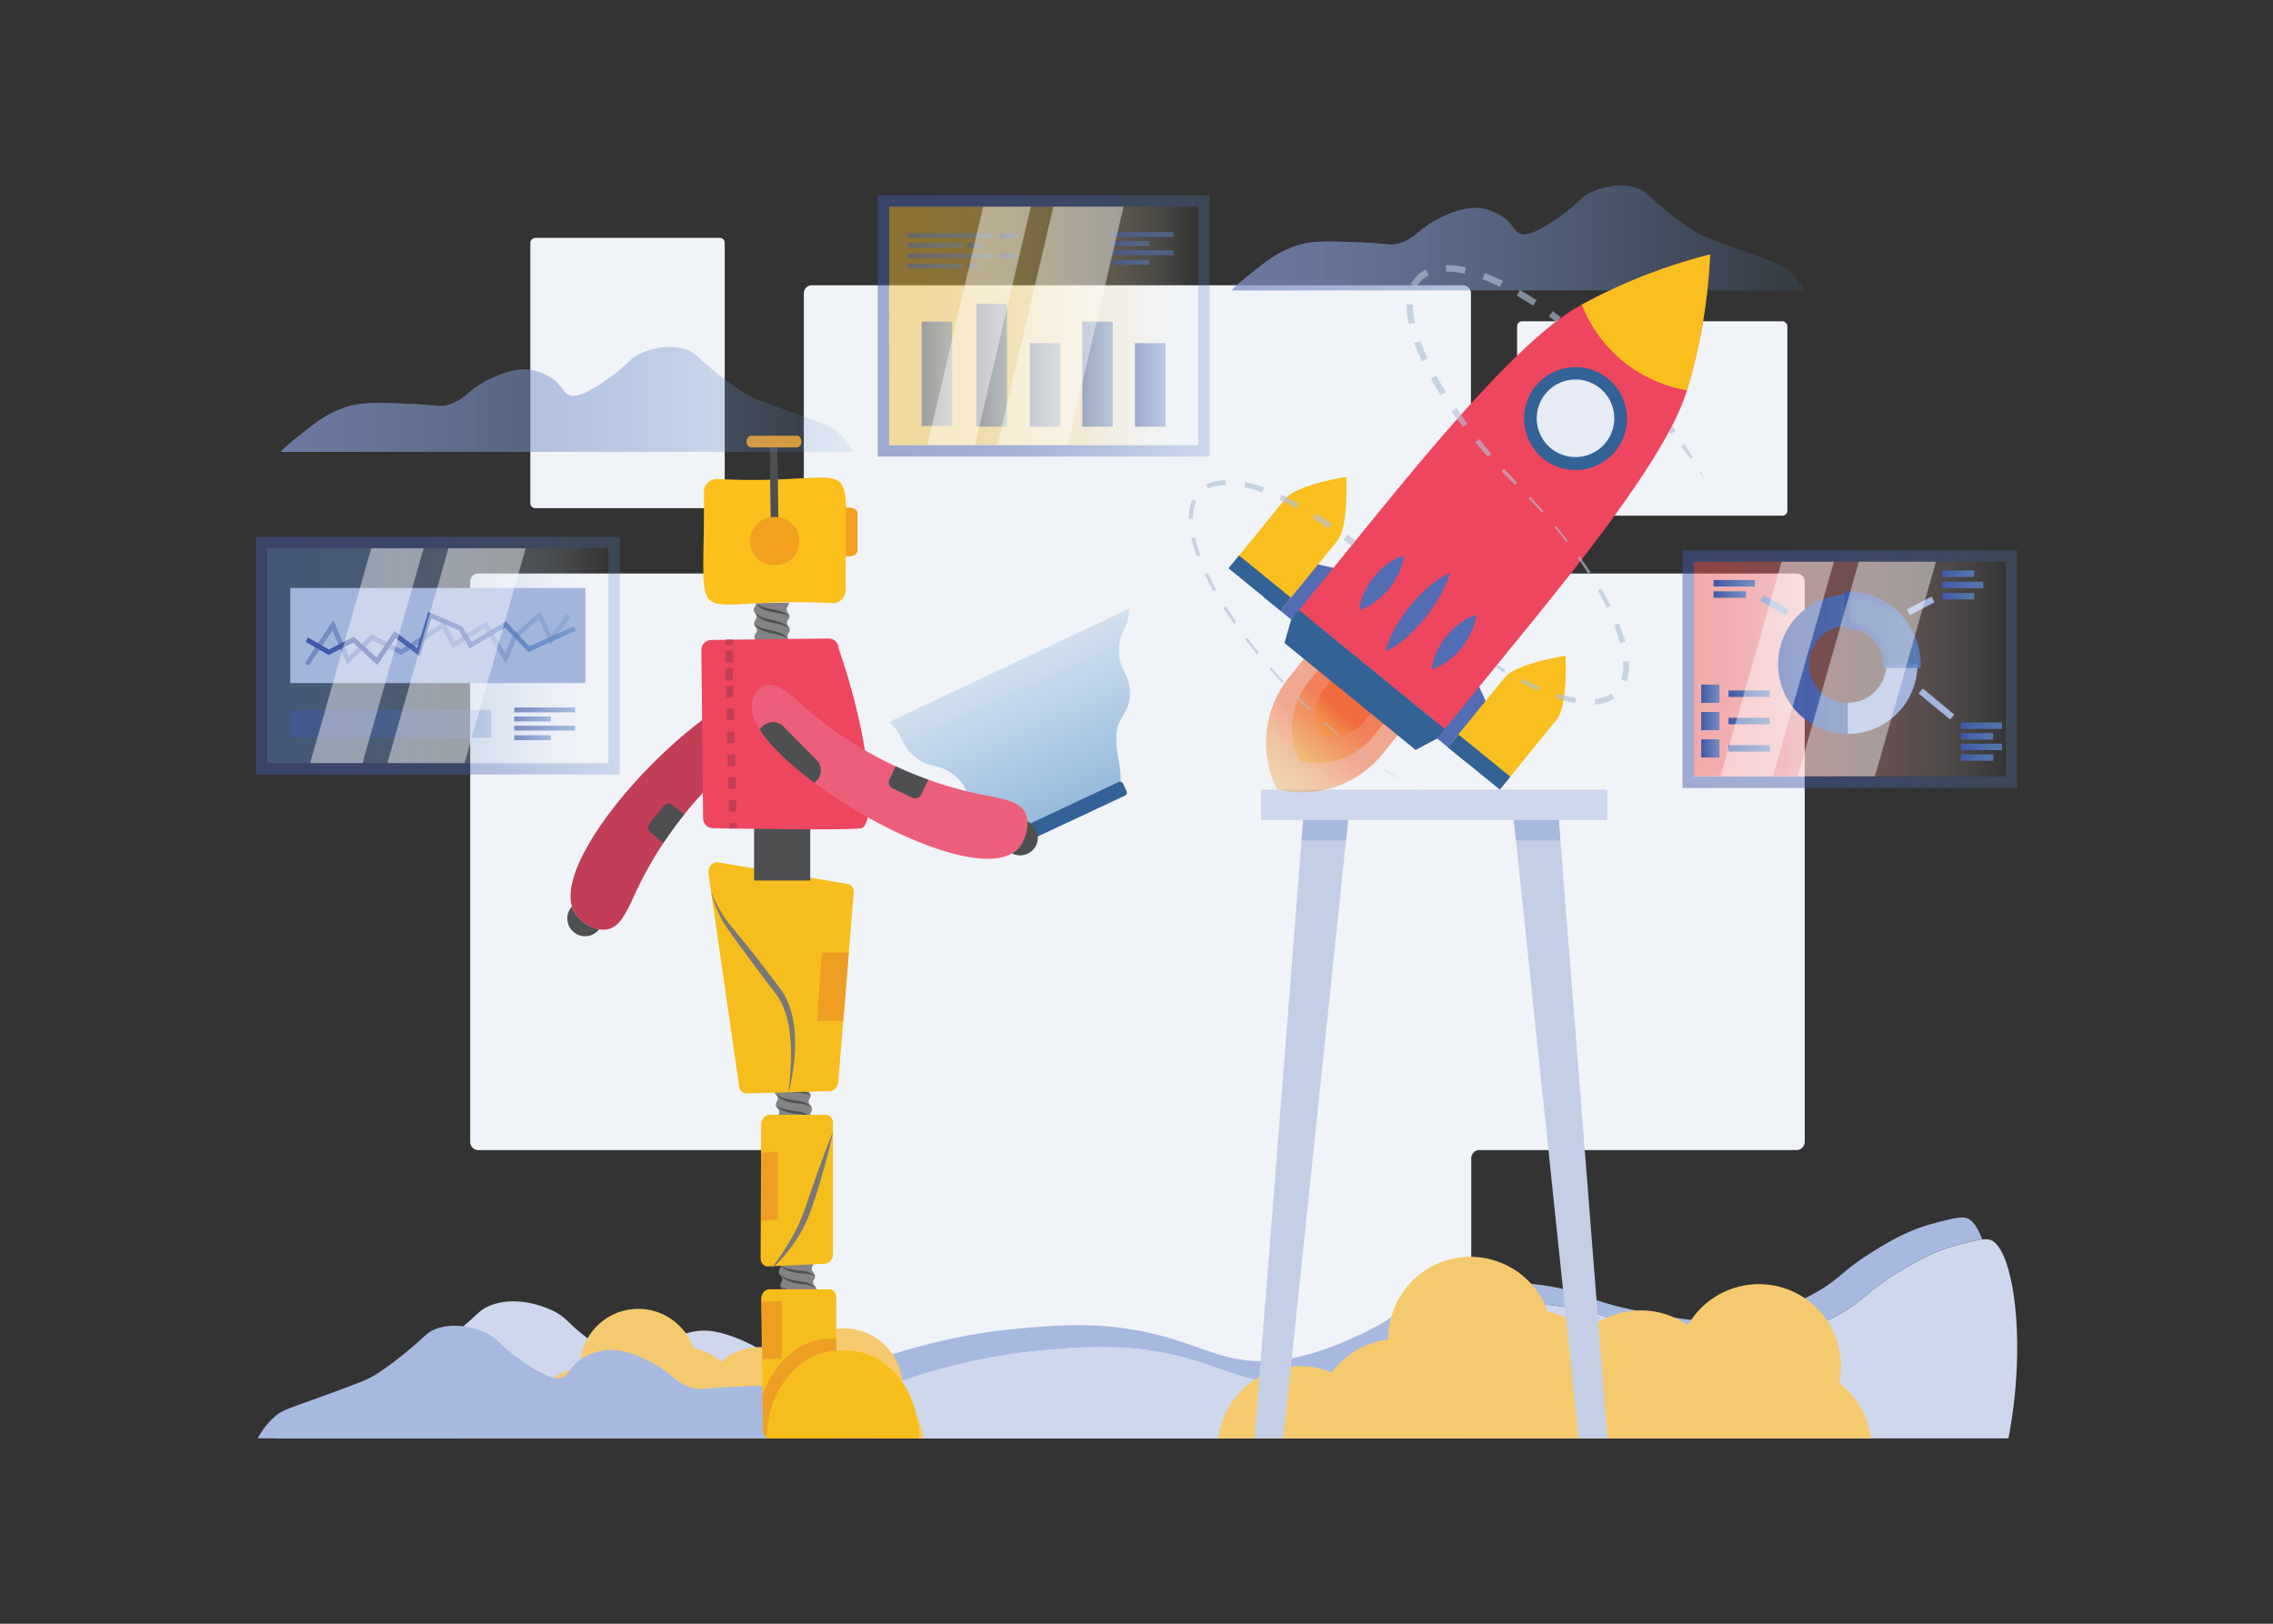 <svg xmlns="http://www.w3.org/2000/svg" xmlns:xlink="http://www.w3.org/1999/xlink" data-name="Layer 1" viewBox="0 0 1400 1000" id="robot-working-on-startup"><rect x="0" y="0" width="1400" height="1000" fill="#333333" stroke="none"/><defs><linearGradient id="b" x1="758.64" x2="1111.17" y1="146.5" y2="146.5" gradientUnits="userSpaceOnUse"><stop offset="0" stop-color="#fff"></stop><stop offset=".61" stop-color="#9ab5db" stop-opacity=".46"></stop><stop offset="1" stop-color="#5884c3" stop-opacity=".1"></stop></linearGradient><linearGradient id="c" x1="758.64" x2="1111.17" y1="146.5" y2="146.5" gradientUnits="userSpaceOnUse"><stop offset="0" stop-color="#4058a6"></stop><stop offset="1" stop-color="#5884c3" stop-opacity=".1"></stop></linearGradient><linearGradient id="a" x1="863.36" x2="803.84" y1="-477.57" y2="-419.93" gradientTransform="matrix(.99 -.1 .1 .99 5.88 1010.64)" gradientUnits="userSpaceOnUse"><stop offset="0" stop-color="#f2541d"></stop><stop offset=".23" stop-color="#f17923" stop-opacity=".88"></stop><stop offset=".56" stop-color="#efa72b" stop-opacity=".73"></stop><stop offset=".83" stop-color="#eec42f" stop-opacity=".63"></stop><stop offset="1" stop-color="#eece31" stop-opacity=".6"></stop></linearGradient><linearGradient id="f" x1="875.25" x2="832.69" y1="-489.27" y2="-449.95" xlink:href="#a"></linearGradient><linearGradient id="g" x1="876.84" x2="849.94" y1="-491" y2="-467.55" xlink:href="#a"></linearGradient><linearGradient id="h" x1="172.98" x2="525.51" y1="245.94" y2="245.94" xlink:href="#b"></linearGradient><linearGradient id="i" x1="172.98" x2="525.51" y1="245.94" y2="245.94" xlink:href="#c"></linearGradient><linearGradient id="j" x1="1043.14" x2="1238.88" y1="412" y2="412" gradientUnits="userSpaceOnUse"><stop offset="0" stop-color="#f25654"></stop><stop offset=".09" stop-color="#f25a58" stop-opacity=".97"></stop><stop offset=".22" stop-color="#f36765" stop-opacity=".9"></stop><stop offset=".37" stop-color="#f57b79" stop-opacity=".78"></stop><stop offset=".54" stop-color="#f79796" stop-opacity=".62"></stop><stop offset=".72" stop-color="#fabbba" stop-opacity=".4"></stop><stop offset=".9" stop-color="#fde6e6" stop-opacity=".15"></stop><stop offset="1" stop-color="#fff" stop-opacity="0"></stop></linearGradient><linearGradient id="d" x1="1095.19" x2="1181.02" y1="409.09" y2="409.09" gradientUnits="userSpaceOnUse"><stop offset="0" stop-color="#4058a6"></stop><stop offset="1" stop-color="#5884c3" stop-opacity=".8"></stop></linearGradient><linearGradient id="k" x1="1136.1" x2="1183.02" y1="387.79" y2="387.79" xlink:href="#d"></linearGradient><linearGradient id="l" x1="1047.83" x2="1059.05" y1="427.24" y2="427.24" xlink:href="#d"></linearGradient><linearGradient id="m" x1="1047.83" x2="1059.05" y1="444.08" y2="444.08" xlink:href="#d"></linearGradient><linearGradient id="n" x1="1047.83" x2="1059.05" y1="460.92" y2="460.92" xlink:href="#d"></linearGradient><linearGradient id="o" x1="1064.67" x2="1090.09" y1="427.24" y2="427.24" xlink:href="#d"></linearGradient><linearGradient id="p" x1="1055.42" x2="1080.84" y1="359.24" y2="359.24" xlink:href="#d"></linearGradient><linearGradient id="q" x1="1055.42" x2="1075.34" y1="366.17" y2="366.17" xlink:href="#d"></linearGradient><linearGradient id="r" x1="1196.1" x2="1221.52" y1="360.26" y2="360.26" xlink:href="#d"></linearGradient><linearGradient id="s" x1="1196.1" x2="1216.02" y1="367.2" y2="367.2" xlink:href="#d"></linearGradient><linearGradient id="t" x1="1196.1" x2="1216.02" y1="353.33" y2="353.33" xlink:href="#d"></linearGradient><linearGradient id="u" x1="1207.73" x2="1233.15" y1="446.94" y2="446.94" xlink:href="#d"></linearGradient><linearGradient id="v" x1="1207.73" x2="1227.65" y1="453.47" y2="453.47" xlink:href="#d"></linearGradient><linearGradient id="w" x1="1207.73" x2="1233.15" y1="460" y2="460" xlink:href="#d"></linearGradient><linearGradient id="x" x1="1207.73" x2="1227.65" y1="466.53" y2="466.53" xlink:href="#d"></linearGradient><linearGradient id="y" x1="1064.67" x2="1090.09" y1="444.08" y2="444.08" xlink:href="#d"></linearGradient><linearGradient id="z" x1="1064.67" x2="1090.09" y1="460.92" y2="460.92" xlink:href="#d"></linearGradient><linearGradient id="e" x1="1036.27" x2="1242.38" y1="412.11" y2="412.11" gradientUnits="userSpaceOnUse"><stop offset="0" stop-color="#4058a6"></stop><stop offset=".25" stop-color="#415aa8" stop-opacity=".97"></stop><stop offset=".49" stop-color="#4562ad" stop-opacity=".89"></stop><stop offset=".72" stop-color="#4c6fb5" stop-opacity=".74"></stop><stop offset=".96" stop-color="#5680c0" stop-opacity=".54"></stop><stop offset="1" stop-color="#5884c3" stop-opacity=".5"></stop></linearGradient><linearGradient id="A" x1="547.6" x2="737.96" y1="200.71" y2="200.71" gradientUnits="userSpaceOnUse"><stop offset="0" stop-color="#f2ba34"></stop><stop offset=".13" stop-color="#f2bb37" stop-opacity=".98"></stop><stop offset=".26" stop-color="#f3be41" stop-opacity=".94"></stop><stop offset=".39" stop-color="#f4c452" stop-opacity=".85"></stop><stop offset=".52" stop-color="#f5cc69" stop-opacity=".74"></stop><stop offset=".64" stop-color="#f7d686" stop-opacity=".59"></stop><stop offset=".77" stop-color="#fae2ab" stop-opacity=".41"></stop><stop offset=".89" stop-color="#fcf1d5" stop-opacity=".21"></stop><stop offset="1" stop-color="#fff" stop-opacity="0"></stop></linearGradient><linearGradient id="B" x1="567.71" x2="586.48" y1="230.22" y2="230.22" xlink:href="#d"></linearGradient><linearGradient id="C" x1="601.44" x2="620.21" y1="224.95" y2="224.95" xlink:href="#d"></linearGradient><linearGradient id="D" x1="634.28" x2="653.06" y1="237.07" y2="237.07" xlink:href="#d"></linearGradient><linearGradient id="E" x1="699.08" x2="717.86" y1="237.07" y2="237.07" xlink:href="#d"></linearGradient><linearGradient id="F" x1="666.62" x2="685.39" y1="230.45" y2="230.45" xlink:href="#d"></linearGradient><linearGradient id="G" x1="558.99" x2="611.19" y1="145.08" y2="145.08" xlink:href="#d"></linearGradient><linearGradient id="H" x1="558.99" x2="611.19" y1="157.57" y2="157.57" xlink:href="#d"></linearGradient><linearGradient id="I" x1="558.99" x2="592.47" y1="151.14" y2="151.14" xlink:href="#d"></linearGradient><linearGradient id="J" x1="558.99" x2="592.47" y1="163.89" y2="163.89" xlink:href="#d"></linearGradient><linearGradient id="K" x1="596.06" x2="605.51" y1="151.14" y2="151.14" xlink:href="#d"></linearGradient><linearGradient id="L" x1="596.06" x2="602.49" y1="163.89" y2="163.89" xlink:href="#d"></linearGradient><linearGradient id="M" x1="615.73" x2="626.88" y1="145.08" y2="145.08" xlink:href="#d"></linearGradient><linearGradient id="N" x1="614.4" x2="626.88" y1="157.57" y2="157.57" xlink:href="#d"></linearGradient><linearGradient id="O" x1="685.39" x2="722.82" y1="144.42" y2="144.42" xlink:href="#d"></linearGradient><linearGradient id="P" x1="685.39" x2="707.85" y1="149.97" y2="149.97" xlink:href="#d"></linearGradient><linearGradient id="Q" x1="685.39" x2="722.82" y1="155.65" y2="155.65" xlink:href="#d"></linearGradient><linearGradient id="R" x1="685.39" x2="707.85" y1="161.54" y2="161.54" xlink:href="#d"></linearGradient><linearGradient id="S" x1="540.6" x2="744.97" y1="200.72" y2="200.72" xlink:href="#e"></linearGradient><linearGradient id="T" x1="164.62" x2="374.74" y1="403.84" y2="403.84" gradientUnits="userSpaceOnUse"><stop offset="0" stop-color="#5884c3"></stop><stop offset=".15" stop-color="#5b86c4" stop-opacity=".98"></stop><stop offset=".29" stop-color="#658ec8" stop-opacity=".92"></stop><stop offset=".43" stop-color="#769ace" stop-opacity=".82"></stop><stop offset=".57" stop-color="#8eacd6" stop-opacity=".68"></stop><stop offset=".72" stop-color="#acc2e1" stop-opacity=".5"></stop><stop offset=".86" stop-color="#d1ddef" stop-opacity=".27"></stop><stop offset=".99" stop-color="#fcfdfe" stop-opacity=".02"></stop><stop offset="1" stop-color="#fff" stop-opacity="0"></stop></linearGradient><linearGradient id="U" x1="178.79" x2="302.54" y1="445.77" y2="445.77" xlink:href="#e"></linearGradient><linearGradient id="V" x1="187.74" x2="351.57" y1="393.14" y2="393.14" xlink:href="#e"></linearGradient><linearGradient id="W" x1="188.25" x2="354.79" y1="393.15" y2="393.15" xlink:href="#e"></linearGradient><linearGradient id="X" x1="316.75" x2="354.17" y1="437.2" y2="437.2" xlink:href="#d"></linearGradient><linearGradient id="Y" x1="316.75" x2="339.2" y1="442.76" y2="442.76" xlink:href="#d"></linearGradient><linearGradient id="Z" x1="316.75" x2="354.17" y1="448.44" y2="448.44" xlink:href="#d"></linearGradient><linearGradient id="aa" x1="316.75" x2="339.2" y1="454.33" y2="454.33" xlink:href="#d"></linearGradient><linearGradient id="ab" x1="157.62" x2="381.73" y1="403.84" y2="403.84" xlink:href="#e"></linearGradient><linearGradient id="ac" x1="9419.13" x2="9419.13" y1="-4898.38" y2="-4669.11" gradientTransform="matrix(-.91 .42 .42 .91 11208.67 809.96)" gradientUnits="userSpaceOnUse"><stop offset="0" stop-color="#fff" stop-opacity="0"></stop><stop offset=".13" stop-color="#eaf1f8" stop-opacity=".18"></stop><stop offset=".36" stop-color="#cadced" stop-opacity=".47"></stop><stop offset=".57" stop-color="#b0cbe4" stop-opacity=".7"></stop><stop offset=".76" stop-color="#9dbede" stop-opacity=".86"></stop><stop offset=".9" stop-color="#92b7da" stop-opacity=".96"></stop><stop offset="1" stop-color="#8eb4d9"></stop></linearGradient></defs><g><rect width="166.45" height="119.73" x="303.29" y="169.87" fill="#f0f3f8" rx="3" transform="rotate(90 386.515 229.725)"></rect><path fill="#f0f3f8" d="M1106.52,353.21H911a5,5,0,0,1-5-5V180.68a5,5,0,0,0-5-5H500.09a5,5,0,0,0-5,5V348.21a5,5,0,0,1-5,5H294.61a5,5,0,0,0-5,5V703.27a5,5,0,0,0,5,5H490.19a5,5,0,0,1,5,5V880.8a5,5,0,0,0,5,5h401a5,5,0,0,0,5-5V713.27a5,5,0,0,1,5-5h195.37a5,5,0,0,0,5-5V358.21A5,5,0,0,0,1106.52,353.21Z"></path><rect width="166.45" height="119.73" x="934.43" y="197.86" fill="#f0f3f8" rx="3"></rect></g><g><path fill="url(#b)" d="M1111.17,178.81a44.28,44.28,0,0,0-10-12.61c-3.71-3.17-6.2-3.95-22.84-9.95-27.54-9.94-30.35-11.29-34-13.47a175.08,175.08,0,0,1-19.91-14.63c-9.86-8.14-10.07-9.77-14.64-11.71-12.83-5.47-26.86.65-29.27,1.75-8.51,3.89-7.51,7-22.25,17-15.28,10.39-19.82,9.44-21.66,8.78-4.68-1.67-4.09-5.74-11.13-10.53a32.11,32.11,0,0,0-14.63-5.27c-2.52-.28-9.07-.68-21.08,4.68-16.49,7.36-16.71,13.72-28.1,17-5.58,1.59-5.7.12-24-.59-19.13-.73-28.69-1.1-38.06,1.76-11.65,3.55-19.62,9.89-26.34,15.22-7,5.57-11.9,9.46-14.71,12.61Z" opacity=".51"></path><path fill="url(#c)" d="M1111.17,178.81a44.28,44.28,0,0,0-10-12.61c-3.71-3.17-6.2-3.95-22.84-9.95-27.54-9.94-30.35-11.29-34-13.47a175.08,175.08,0,0,1-19.91-14.63c-9.86-8.14-10.07-9.77-14.64-11.71-12.83-5.47-26.86.65-29.27,1.75-8.51,3.89-7.51,7-22.25,17-15.28,10.39-19.82,9.44-21.66,8.78-4.68-1.67-4.09-5.74-11.13-10.53a32.11,32.11,0,0,0-14.63-5.27c-2.52-.28-9.07-.68-21.08,4.68-16.49,7.36-16.71,13.72-28.1,17-5.58,1.59-5.7.12-24-.59-19.13-.73-28.69-1.1-38.06,1.76-11.65,3.55-19.62,9.89-26.34,15.22-7,5.57-11.9,9.46-14.71,12.61Z" opacity=".51"></path></g><g><path fill="#cfd7ed" d="M168.9,885.8a58.07,58.07,0,0,1,13-16.45c4.84-4.14,8.09-5.16,29.81-13,36-13,39.62-14.73,44.33-17.58,10.62-6.42,21-15,26-19.11,12.86-10.62,13.14-12.74,19.1-15.29,16.76-7.13,35.07.86,38.22,2.3,11.1,5.07,9.8,9.08,29,22.16,20,13.57,25.87,12.33,28.28,11.47,6.1-2.18,5.34-7.5,14.52-13.76a42,42,0,0,1,19.11-6.88c3.28-.36,11.83-.89,27.52,6.12,21.52,9.6,21.81,17.91,36.68,22.16,7.29,2.08,7.43.15,31.34-.76,25-1,37.46-1.44,49.68,2.29,15.21,4.64,25.62,12.9,34.39,19.87,9.16,7.27,15.54,12.34,19.21,16.45Z"></path><path fill="#cfd7ed" d="M498.78,885.8c14.91-27.43,90.41-49.21,139-53.79,27.92-2.63,57-5.37,92.59,4.24,27.41,7.39,40.91,17.3,68.38,15.12,21.57-1.7,39.86-9.92,51.44-15.12,27.57-12.39,26.61-19.15,47.2-26.63,27.05-9.84,52-6.64,66-4.84,25.89,3.32,26,9.33,61.73,16.34,22.4,4.39,37,7.25,56.88,4.84a134.45,134.45,0,0,0,52.65-17.55c14.65-8.71,14.26-12.57,36.31-26,12.09-7.38,22.41-12.45,35.09-15.74,11-2.85,16.52-4.28,20-3,13.94,5.06,22.57,62.07,11,122.17Z"></path><path fill="#a8b9df" d="M1206,766.65c-12.68,3.29-23,8.36-35.09,15.74-22,13.45-21.66,17.31-36.31,26A134.45,134.45,0,0,1,1082,826c-19.89,2.41-34.48-.45-56.88-4.84-35.76-7-35.84-13-61.73-16.34-14-1.8-38.91-5-66,4.84-20.59,7.48-19.63,14.24-47.2,26.63-11.58,5.2-29.87,13.42-51.44,15.12-27.47,2.18-41-7.73-68.38-15.12-35.61-9.61-64.67-6.87-92.59-4.24-40.34,3.8-99.21,19.45-126.59,40.35H484.33c14.91-27.44,90.41-49.21,139-53.8,27.92-2.63,57-5.37,92.59,4.24,27.41,7.39,40.91,17.3,68.38,15.13,21.57-1.71,39.86-9.93,51.44-15.13,27.57-12.39,26.61-19.14,47.2-26.63,27-9.83,52-6.63,66-4.84,25.89,3.33,26,9.34,61.72,16.34,22.41,4.39,37,7.25,56.89,4.84A134.27,134.27,0,0,0,1120.18,795c14.65-8.7,14.26-12.56,36.31-26,12.09-7.38,22.41-12.44,35.09-15.73,11-2.86,16.52-4.28,20-3s6.74,5.93,9.35,13.12C1217.49,763.69,1212.81,764.9,1206,766.65Z"></path><path fill="#f5ca6e" d="M569.05 885.8a36 36 0 00-13.94-24.32 36 36 0 00-66.44-25.32 35.94 35.94 0 00-44.4 2.45 35.91 35.91 0 00-17.13-8.35 36 36 0 00-70 11.86v.27A36 36 0 00332.34 857a36 36 0 00-49.81 28.82zM1152.35 885.8a50.44 50.44 0 00-19.55-34.11 50.5 50.5 0 00-93.2-35.52 50.46 50.46 0 00-62.29 3.43 50.43 50.43 0 00-24-11.71 50.5 50.5 0 00-98.18 16.64c0 .13 0 .25 0 .38a50.42 50.42 0 00-34.81 20.46 50.51 50.51 0 00-69.87 40.43z"></path><path fill="#a8b9df" d="M158.74,885.8a47.64,47.64,0,0,1,10.68-13.52c4-3.41,6.65-4.24,24.51-10.68,29.55-10.67,32.56-12.11,36.44-14.45,8.72-5.28,17.28-12.35,21.36-15.71,10.57-8.73,10.8-10.48,15.71-12.57,13.77-5.86,28.82.7,31.41,1.89,9.13,4.17,8.06,7.46,23.88,18.22,16.4,11.15,21.26,10.13,23.24,9.42,5-1.79,4.39-6.16,11.94-11.31a34.63,34.63,0,0,1,15.71-5.65c2.69-.3,9.72-.73,22.62,5,17.69,7.89,17.93,14.72,30.15,18.22,6,1.71,6.11.12,25.76-.63,20.53-.79,30.8-1.18,40.84,1.88,12.51,3.82,21.06,10.61,28.28,16.34,7.52,6,12.77,10.15,15.79,13.52Z"></path></g><g><polygon fill="#c4cfe6" points="790.47 885.8 772.74 885.8 802.74 503.94 830.47 503.94 790.47 885.8"></polygon><polygon fill="#a8b9df" points="801.67 517.64 829.04 517.64 830.47 503.94 802.74 503.94 801.67 517.64"></polygon><polygon fill="#c4cfe6" points="972.31 885.8 990.04 885.8 960.04 503.94 932.31 503.94 972.31 885.8"></polygon><polygon fill="#a8b9df" points="961.06 517.64 933.69 517.64 932.25 503.94 959.98 503.94 961.06 517.64"></polygon><rect width="213.32" height="18.65" x="776.72" y="486.35" fill="#cfd7ed"></rect></g><g><g opacity=".63"><polygon fill="#b2c0d6" points="1028.58 260.2 1032.05 265.16 1029.32 267.22 1025.44 262.68 1028.58 260.2"></polygon><polygon fill="#b2c0d6" points="1037.45 273.34 1042.58 281.7 1041.3 282.53 1035.44 274.77 1037.45 273.34"></polygon><polygon fill="#b2c0d6" points="1047.37 290.22 1050.13 295.56 1046.87 290.52 1047.37 290.22"></polygon></g><path fill="url(#a)" d="M788.92,486.63l-2.43-.5-1-2.26a64.09,64.09,0,0,1,8.29-66.48l10.12-12.67,58.18,46.47-10.13,12.68A64.06,64.06,0,0,1,788.92,486.63Z" opacity=".47"></path><path fill="url(#f)" d="M802.16,469l-1.7-.35-.72-1.58a44.79,44.79,0,0,1,5.8-46.49l7.08-8.87,40.68,32.51-7.08,8.86A44.78,44.78,0,0,1,802.16,469Z" opacity=".47"></path><path fill="url(#g)" d="M814,453.23l-1-.22-.44-1a27.6,27.6,0,0,1,3.57-28.63l4.36-5.46,25.06,20-4.36,5.46A27.6,27.6,0,0,1,814,453.23Z" opacity=".47"></path><path fill="#526db3" d="M797.29 344.22l-19.08 23.4 22.46 18.28 28-34.45zm0 0M921.34 445.28l-19.13 23.46-22.37-18.29 28-34.45zm0 0"></path><path fill="#ee465e" d="M889.79,449.1l47-57.72c35.86-44,90.95-112.33,102.22-151a340.92,340.92,0,0,0,14.25-83.66,338,338,0,0,0-79,30.9C938.7,206.37,882.86,274.18,847,318.12l-47,57.72Zm0,0"></path><path fill="#f9bf1f" d="M1039.05,240.37a84.63,84.63,0,0,1-64.76-52.76,338,338,0,0,1,79-30.9,340.92,340.92,0,0,1-14.25,83.66Zm0,0"></path><path fill="#e7ebf6" d="M987.34,237.05a26.8,26.8,0,1,0,9.71,18,26.75,26.75,0,0,0-9.71-18Zm0,0"></path><path fill="#336297" d="M950.41,282.37A31.7,31.7,0,1,1,995,277.82a31.7,31.7,0,0,1-44.63,4.55Zm35.26-43.12a23.88,23.88,0,1,0,3.39,33.27,23.9,23.9,0,0,0-3.39-33.27Zm0,0"></path><path fill="#526db3" d="M864.58,342.15a34.22,34.22,0,0,1-3.29,11.29,47.14,47.14,0,0,1-5.79,9.2,47.63,47.63,0,0,1-7.77,7.51,33.43,33.43,0,0,1-10.4,5.42,32.75,32.75,0,0,1,3.22-11.28,43.74,43.74,0,0,1,5.79-9.12,45,45,0,0,1,7.77-7.52,35,35,0,0,1,10.47-5.5Zm44.61,36.52a35.09,35.09,0,0,0-10.42,5.5A49.3,49.3,0,0,0,891,391.7a46,46,0,0,0-5.79,9.12,33.8,33.8,0,0,0-3.24,11.29,31.41,31.41,0,0,0,10.39-5.51,42.34,42.34,0,0,0,7.8-7.51,49.47,49.47,0,0,0,5.79-9.18,35.58,35.58,0,0,0,3.29-11.24Zm-16.09-26a63.56,63.56,0,0,1-6.45,14.84,96.89,96.89,0,0,1-8.94,13,105.56,105.56,0,0,1-10.92,11.66,61,61,0,0,1-13.5,9.23,58.93,58.93,0,0,1,6.18-15.07,95.37,95.37,0,0,1,8.9-12.93A97.6,97.6,0,0,1,879.31,362a62.32,62.32,0,0,1,13.79-9.33Zm0,0"></path><path fill="#f9bf1f" d="M924.74 485.07l34-41.8c7.17-8.79 5.52-39.43 5.52-39.43s-30.23 4.58-37.47 13.46l-34 41.7zM789.59 374.92l34.06-41.79c7.18-8.8 5.52-39.43 5.52-39.43s-30.26 4.58-37.47 13.43l-34 41.74z"></path><path fill="#336297" d="M756.68 350l6.46-7.93 31.94 26-6.47 7.93zm0 0M891.85 460.29l6.46-7.94 31.94 26-6.46 7.93zm0 0M800.07 375.66l-4.76 5.87L791.13 396l80.81 65.86 13.2-7 4.77-5.87zm0 0"></path><g opacity=".63"><polygon fill="#b2c0d6" points="922.1 409.38 927.26 412.39 926.24 414.11 921.19 410.81 922.1 409.38"></polygon><path fill="#b2c0d6" d="M937.68 418q5.3 2.63 10.72 4.93l-1.12 2.58c-3.65-1.63-7.22-3.44-10.72-5.35zM959.43 427a84.49 84.49 0 0011.32 2.76l-.57 3.27a87.22 87.22 0 01-11.7-3.12zM982.18 430.45a21.25 21.25 0 0010.36-3.26l2 2.88a20.91 20.91 0 01-5.86 2.71 29.5 29.5 0 01-6.21 1.08zM998.62 418.6a31.42 31.42 0 001.06-11.11l3.55-.25a32.93 32.93 0 01-1.22 12.43zM997.76 396.11A107.66 107.66 0 00994.19 385l2.9-1.15a99.9 99.9 0 014 11.41zM989.59 374.13q-2.52-5.34-5.38-10.52l1.94-1.11c2 3.42 4 6.9 5.84 10.45zM978.22 353.39q-3.12-5-6.5-9.91l1.18-.84c2.32 3.22 4.61 6.47 6.84 9.78zM964.73 333.89c-2.41-3.14-4.85-6.26-7.39-9.29l.93-.78c2.52 3.08 5 6.15 7.46 9.3zM949.57 315.62c-2.66-2.93-5.35-5.83-8.11-8.67l1.12-1.06c2.69 2.92 5.36 5.87 8 8.86z"></path><polygon fill="#b2c0d6" points="933.04 298.58 924.64 290.11 926.33 288.54 934.4 297.23 933.04 298.58"></polygon><path fill="#b2c0d6" d="M916.49 281.38c-2.66-2.95-5.29-5.95-7.83-9l2.41-2c2.46 3.08 4.95 6.15 7.49 9.18zM901.18 263c-2.43-3.16-4.83-6.34-7.1-9.63l3-2.06c2.24 3.24 4.49 6.48 6.83 9.65zM887.45 243.44q-3.21-5.07-6.14-10.3l3.33-1.85q2.83 5.16 6 10.18zM875.79 222.46c-1.71-3.63-3.32-7.33-4.69-11.12l3.74-1.36q2 5.49 4.49 10.82zM867.65 199.69a54.85 54.85 0 01-1.4-12.25l4 .05a51 51 0 001.3 11.34zM869 175a19.55 19.55 0 013.92-5.3 21.55 21.55 0 015.35-3.74l1.77 3.59a17.6 17.6 0 00-4.36 3 15.68 15.68 0 00-3.12 4.22zM890.62 163.28a52.68 52.68 0 0112.26 1.38l-.87 3.91a49 49 0 00-11.32-1.29zM914.52 168.19c3.78 1.42 7.48 3 11.09 4.79l-1.75 3.6c-3.52-1.7-7.1-3.27-10.74-4.64zM936.23 178.62q5.22 3 10.24 6.27l-2.19 3.37q-4.95-3.22-10-6.16z"></path><polygon fill="#b2c0d6" points="956.37 191.65 961.24 195.22 958.84 198.44 954.03 194.92 956.37 191.65"></polygon></g><g opacity=".63"><polygon fill="#b2c0d6" points="878.2 488.3 872.79 485.7 872.82 485.64 878.2 488.3"></polygon><polygon fill="#b2c0d6" points="862.45 480.1 852.43 473.94 852.61 473.66 862.55 479.93 862.45 480.1"></polygon><polygon fill="#b2c0d6" points="842.7 467.32 833.24 460.32 833.61 459.84 842.97 466.94 842.7 467.32"></polygon><polygon fill="#b2c0d6" points="824.04 452.97 815.1 445.31 815.68 444.67 824.51 452.41 824.04 452.97"></polygon><path fill="#b2c0d6" d="M806.41,437.37c-2.81-2.74-5.67-5.43-8.44-8.21l.81-.8c2.73,2.81,5.55,5.52,8.32,8.28Z"></path><polygon fill="#b2c0d6" points="789.78 420.69 781.87 411.96 782.92 411.04 790.71 419.82 789.78 420.69"></polygon><polygon fill="#b2c0d6" points="774.24 402.98 766.93 393.73 768.26 392.72 775.43 402.01 774.24 402.98"></polygon><polygon fill="#b2c0d6" points="759.97 384.2 753.42 374.38 755.06 373.35 761.45 383.18 759.97 384.2"></polygon><polygon fill="#b2c0d6" points="747.36 364.24 741.89 353.74 743.88 352.81 749.16 363.24 747.36 364.24"></polygon><path fill="#b2c0d6" d="M737.24 342.84a93 93 0 01-3.5-11.38l2.4-.55A91.45 91.45 0 00739.43 342zM732.18 319.54a28.67 28.67 0 012.24-12.05l2.48 1.14a26.12 26.12 0 00-2.12 10.9zM743 298.44a27.4 27.4 0 0112-2.75l0 3A24.7 24.7 0 00744.28 301zM767 296.94a90.51 90.51 0 0111.5 3.29l-1.11 3.07a87.73 87.73 0 00-11.06-3.3z"></path><polygon fill="#b2c0d6" points="789.52 304.73 800.13 310.05 798.43 313.15 788.08 307.81 789.52 304.73"></polygon><polygon fill="#b2c0d6" points="810.39 316 820.33 322.44 818.18 325.56 808.45 319.11 810.39 316"></polygon><polygon fill="#b2c0d6" points="829.99 329.3 834.8 332.94 832.34 336.1 827.63 332.44 829.99 329.3"></polygon></g></g><g data-name="Robot\Leg\Side"><path fill="#838383" d="M493.23,538.88c-.17-2.08-1.74-2-1.91-4s1.39-2.22,1.22-4.3-1.74-1.95-1.92-4,1.4-2.21,1.23-4.29-1.75-2-1.92-4,1.4-2.21,1.22-4.29l-20.26,1.4c.18,2.08-1.39,2.21-1.22,4.29s1.74,1.95,1.92,4-1.4,2.21-1.23,4.29,1.75,2,1.92,4-1.4,2.21-1.22,4.29,1.74,2,1.91,4Z"></path><path fill="#4e4f50" d="M470.89 515.31h0a23.84 23.84 0 002.43 1.38 15.63 15.63 0 002.56.92c.88.22 1.76.43 2.68.59s1.83.37 2.73.51c1.79.37 3.62.37 5.58.9a12.07 12.07 0 015 2.88 21.5 21.5 0 00-5.25-1.68 26 26 0 00-2.72-.22c-.95-.06-1.91-.18-2.86-.33a31.09 31.09 0 01-5.54-1.49 11.38 11.38 0 01-2.55-1.42 11 11 0 01-2-2zM492.33 529.77a28 28 0 00-5.41-2.18 19.69 19.69 0 00-2.83-.39c-1-.08-2-.22-3-.4a31.69 31.69 0 01-5.81-1.72 10.71 10.71 0 01-4.68-3.84 16 16 0 005.11 2.69c.92.26 1.85.51 2.82.71s1.91.45 2.86.62 1.89.33 2.87.47a14.22 14.22 0 013 .69 11.63 11.63 0 012.73 1.43A18 18 0 01492.33 529.77zM470.39 528.05a15.53 15.53 0 005.12 2.43c.92.24 1.84.46 2.79.66s1.86.42 2.8.57 1.86.31 2.83.45a12.48 12.48 0 012.95.73 12.81 12.81 0 014.9 3.37h0a22.42 22.42 0 00-5.27-2.2 15.18 15.18 0 00-2.75-.42c-1-.09-1.95-.21-2.93-.38a33.35 33.35 0 01-5.7-1.62A10.45 10.45 0 01470.39 528.05z"></path><path fill="#838383" d="M501,691c-.22-2.08-1.78-1.92-2-4s1.34-2.25,1.13-4.33-1.79-1.91-2-4,1.35-2.24,1.13-4.32-1.78-1.91-2-4,1.35-2.24,1.13-4.31L478.14,668c.22,2.07-1.34,2.24-1.13,4.31s1.79,1.91,2,4-1.35,2.24-1.13,4.31,1.78,1.92,2,4-1.35,2.25-1.13,4.32,1.79,1.92,2,4Z"></path><path fill="#4e4f50" d="M478.14 667.94h0a25.69 25.69 0 002.46 1.33 15.94 15.94 0 002.58.86c.88.2 1.77.39 2.69.53s1.84.33 2.74.45c1.8.33 3.63.29 5.6.78a12.1 12.1 0 015 2.77A21.49 21.49 0 00494 673.1c-.88-.1-1.78-.13-2.73-.16s-1.91-.13-2.86-.26a31 31 0 01-5.57-1.37 11.85 11.85 0 01-2.59-1.36 11.6 11.6 0 01-2.08-2h0zM499.89 681.94a28 28 0 00-5.46-2.06 18.4 18.4 0 00-2.84-.33c-1-.07-2-.18-3-.33a31.92 31.92 0 01-5.85-1.6 10.75 10.75 0 01-4.76-3.74 15.88 15.88 0 005.17 2.58c.92.24 1.86.47 2.83.65s1.92.41 2.87.55 1.91.29 2.89.41a15.05 15.05 0 013 .63 11.29 11.29 0 012.76 1.37A17.88 17.88 0 01499.89 681.94zM477.91 680.7a15.92 15.92 0 005.18 2.32c.92.21 1.85.42 2.8.59s1.88.38 2.82.52 1.86.26 2.84.38a13.13 13.13 0 013 .66 12.89 12.89 0 015 3.26h0a22.89 22.89 0 00-5.31-2.09 16.53 16.53 0 00-2.76-.36c-1-.07-2-.16-2.94-.31a33 33 0 01-5.74-1.5A10.6 10.6 0 01477.91 680.7z"></path><path fill="#838383" d="M503.73,802.33c-.22-2.08-1.78-1.92-2-4s1.35-2.25,1.13-4.33-1.79-1.91-2-4,1.35-2.24,1.13-4.32-1.78-1.91-2-4,1.35-2.24,1.13-4.31l-20.22,1.84c.21,2.07-1.35,2.24-1.13,4.31s1.78,1.91,2,4-1.35,2.24-1.13,4.31,1.79,1.92,2,4-1.34,2.25-1.12,4.32,1.78,1.92,2,4Z"></path><path fill="#4e4f50" d="M480.89 779.24h0a26.81 26.81 0 002.45 1.33 15.94 15.94 0 002.58.86c.88.2 1.78.39 2.69.53s1.84.33 2.74.45c1.8.33 3.64.29 5.6.78a12.1 12.1 0 015 2.77 21.49 21.49 0 00-5.28-1.57c-.88-.1-1.78-.13-2.73-.16s-1.91-.13-2.86-.26a31.24 31.24 0 01-5.57-1.37 12.08 12.08 0 01-2.59-1.36 11.6 11.6 0 01-2.08-2h0zM502.63 793.24a27.8 27.8 0 00-5.46-2.06 18.41 18.41 0 00-2.83-.33c-1-.07-2-.18-3-.34a30.81 30.81 0 01-5.84-1.59 10.72 10.72 0 01-4.77-3.74 16 16 0 005.17 2.58c.93.24 1.86.47 2.83.65s1.92.41 2.87.55 1.91.29 2.89.41a14.77 14.77 0 013 .63 11.29 11.29 0 012.76 1.37A17.26 17.26 0 01502.63 793.24zM480.66 792a15.82 15.82 0 005.18 2.32c.91.21 1.84.42 2.79.59s1.88.38 2.82.52 1.87.26 2.84.38a12.52 12.52 0 017.93 3.92h0a23.14 23.14 0 00-5.32-2.09 16.39 16.39 0 00-2.76-.36c-1-.07-2-.16-2.94-.31a33 33 0 01-5.74-1.5A10.52 10.52 0 01480.66 792z"></path><path fill="#f6be1d" d="M511.54 672l-51.61 1.39c-2.3.22-4.26-1.54-4.63-4.17L436.34 538c-.55-3.85 2.45-7.47 5.73-6.92l80.09 13.29c2.32.39 3.89 2.77 3.66 5.58L516.3 666.47C516.06 669.36 514 671.76 511.54 672zM508.33 778.3l-35.11 1.63c-2.62.27-4.74-2-4.74-5.07l.37-82.31c0-3.07 2.12-5.78 4.74-6l34.74 0c2.62-.27 4.74 2 4.74 5.07v80.66C513.07 775.32 511 778 508.33 778.3zM510.34 885.79H474.69c-2.62.27-4.74-2-4.74-5.06L468.85 800c0-3.07 2.12-5.77 4.74-6l36.74 0c2.62-.27 4.74 2 4.74 5.06v80.67C515.08 882.82 513 885.52 510.34 885.79z"></path><path fill="#787878" d="M438 549.26h0a91.44 91.44 0 007.88 15.22c.77 1.16 1.54 2.32 2.36 3.39s1.71 2.13 2.59 3.19l5.28 6.42c3.54 4.26 7 8.65 10.42 13l10.25 13.33 5 6.75a39.55 39.55 0 014.07 8c.57 1.42 1 2.91 1.45 4.39s.8 3 1.06 4.55a67.56 67.56 0 011.19 9.34c.81 12.62-1.13 25.35-4.11 37.57 1.45-12.46 2.48-25 1.17-36.92a63.15 63.15 0 00-4-16.89 38 38 0 00-3.82-7.26l-5.06-6.59-9.95-13.34c-3.3-4.51-6.66-9-9.93-13.51-1.64-2.27-3.3-4.51-4.92-6.81-.81-1.16-1.62-2.31-2.41-3.53s-1.5-2.48-2.19-3.77A75 75 0 01438 549.28h0zM513.07 697.1c-1.64 7.8-3.59 15.5-5.74 23.13s-4.43 15.23-7.05 22.75a108.42 108.42 0 01-4.49 11.22 92.69 92.69 0 01-6 10.33 83.43 83.43 0 01-15.12 17.24h0a175.19 175.19 0 0012.78-19.11c1.86-3.34 3.68-6.76 5.21-10.23s2.82-7.13 4.11-10.83c2.58-7.41 5.13-14.89 7.79-22.33S510 704.41 513.07 697.1z"></path><polygon fill="#ee9e23" points="522.82 586.59 506.22 586.69 503.26 628.79 519.38 628.69 522.82 586.59"></polygon><polygon fill="#ee9e23" points="468.85 752 479.11 750.93 479.1 709 468.85 710.06 468.85 752"></polygon><polygon fill="#ee9e23" points="469.6 836.85 481.44 836.85 481.44 801.09 469.12 801.77 469.6 836.85"></polygon><path fill="#ee9e23" d="M470,880c0,3.48,2.12,6.05,4.74,5.74h35.65c2.62-.3,4.74-3.37,4.74-6.85V824.58c-.3,0-.6,0-.9,0h-4c-17.84,0-33.25,14.18-40.51,34.71Z"></path><path fill="#f6be1d" d="M472.29,885.8h0c0-29.87,20.12-54.09,44.94-54.09h4c24.82,0,44.93,24.22,44.93,54.09Z"></path></g><g data-name="Robot\Head\Side"><path fill="#838383" d="M486.71,396.2c-.06-2.09-1.63-2-1.7-4.13s1.52-2.14,1.46-4.23-1.64-2-1.7-4.12,1.51-2.14,1.45-4.22-1.63-2-1.69-4.13,1.51-2.13,1.45-4.22l-20.3.31c.06,2.08-1.52,2.13-1.46,4.21s1.64,2,1.7,4.13-1.51,2.13-1.45,4.22,1.63,2,1.69,4.13-1.51,2.13-1.45,4.22,1.63,2,1.69,4.13Z"></path><path fill="#4e4f50" d="M465.68 371.45h0c5.89 5 15.13 2.6 20.53 8.29-6.49-3.7-15.86-1.42-20.54-8.29zM486.3 387.06c-6.52-4.55-16.68-2.21-21.24-9.7C471 383.08 480.93 380.56 486.3 387.06zM464.48 384.15c6 5.27 15.84 2.81 20.92 9.36h0C479.08 388.89 469.19 391.23 464.48 384.15z"></path><path fill="#fcc01d" d="M512.87,371.48c-93.34-5-78.43,25.28-79.32-68.5a8,8,0,0,1,8-8c93.34,4.95,78.43-25.28,79.32,68.5A8,8,0,0,1,512.87,371.48Z"></path><path fill="#f2a01e" d="M528.14,316.63c.06-4-4.36-4.18-7.29-3.93v29.85c2.94.25,7.35,0,7.29-3.94Z"></path><rect width="4.72" height="57.73" x="474.47" y="275.5" fill="#4e4f50" transform="rotate(-.74 473.459 302.707)"></rect><path fill="#f2a01e" d="M490.53 275.52H462.9a3 3 0 01-3-3c-.28-2 .74-4.21 3-4.18h27.64C494.61 268.28 494.62 275.58 490.53 275.52zM492.28 334.27c-1.45 19.72-31.43 17.64-30.16-2.08C463.58 312.47 493.56 314.55 492.28 334.27z"></path></g><g data-name="Cloud"><path fill="url(#h)" d="M525.51,278.25a44.42,44.42,0,0,0-10-12.61c-3.7-3.17-6.2-3.95-22.84-9.95-27.54-9.94-30.34-11.28-34-13.46a178,178,0,0,1-19.91-14.64c-9.85-8.14-10.06-9.76-14.64-11.71-12.83-5.47-26.85.65-29.27,1.75-8.51,3.89-7.51,7-22.25,17-15.28,10.4-19.81,9.45-21.66,8.79-4.67-1.67-4.09-5.74-11.13-10.54a32.07,32.07,0,0,0-14.63-5.27c-2.52-.28-9.06-.68-21.08,4.68-16.49,7.36-16.71,13.72-28.1,17-5.58,1.6-5.69.12-24-.58-19.13-.74-28.69-1.1-38.05,1.75-11.66,3.56-19.63,9.89-26.35,15.22-7,5.57-11.9,9.46-14.71,12.61Z" opacity=".51"></path><path fill="url(#i)" d="M525.51,278.25a44.42,44.42,0,0,0-10-12.61c-3.7-3.17-6.2-3.95-22.84-9.95-27.54-9.94-30.34-11.28-34-13.46a178,178,0,0,1-19.91-14.64c-9.85-8.14-10.06-9.76-14.64-11.71-12.83-5.47-26.85.65-29.27,1.75-8.51,3.89-7.51,7-22.25,17-15.28,10.4-19.81,9.45-21.66,8.79-4.67-1.67-4.09-5.74-11.13-10.54a32.07,32.07,0,0,0-14.63-5.27c-2.52-.28-9.06-.68-21.08,4.68-16.49,7.36-16.71,13.72-28.1,17-5.58,1.6-5.69.12-24-.58-19.13-.74-28.69-1.1-38.05,1.75-11.66,3.56-19.63,9.89-26.35,15.22-7,5.57-11.9,9.46-14.71,12.61Z" opacity=".51"></path></g><g><rect width="195.74" height="132.24" x="1043.14" y="345.88" fill="url(#j)" opacity=".47"></rect><path fill="url(#d)" d="M1138.1,366.17A42.92,42.92,0,1,0,1181,409.09,42.92,42.92,0,0,0,1138.1,366.17Zm0,66.69a23.77,23.77,0,1,1,23.77-23.77A23.76,23.76,0,0,1,1138.1,432.86Z"></path><path fill="#a4b5dd" d="M1161.86,409.42a23.76,23.76,0,0,1-23.76,23.44V452A42.92,42.92,0,0,0,1181,409.42Z"></path><path fill="none" stroke="url(#k)" stroke-miterlimit="10" stroke-width="4" d="M1161.87,409.09c0,.11,0,.21,0,.33H1181c0-.11,0-.22,0-.33a42.93,42.93,0,0,0-42.92-42.92v19.15A23.75,23.75,0,0,1,1161.87,409.09Z"></path><rect width="11.22" height="11.22" x="1047.83" y="421.63" fill="url(#l)"></rect><rect width="11.22" height="11.22" x="1047.83" y="438.47" fill="url(#m)"></rect><rect width="11.22" height="11.22" x="1047.83" y="455.3" fill="url(#n)"></rect><line x1="1064.67" x2="1090.09" y1="427.24" y2="427.24" fill="none" stroke="url(#o)" stroke-miterlimit="10" stroke-width="4"></line><line x1="1055.42" x2="1080.84" y1="359.24" y2="359.24" fill="none" stroke="url(#p)" stroke-miterlimit="10" stroke-width="4"></line><line x1="1055.42" x2="1075.34" y1="366.17" y2="366.17" fill="none" stroke="url(#q)" stroke-miterlimit="10" stroke-width="4"></line><line x1="1196.1" x2="1221.52" y1="360.26" y2="360.26" fill="none" stroke="url(#r)" stroke-miterlimit="10" stroke-width="4"></line><line x1="1196.1" x2="1216.02" y1="367.2" y2="367.2" fill="none" stroke="url(#s)" stroke-miterlimit="10" stroke-width="4"></line><line x1="1196.1" x2="1216.02" y1="353.33" y2="353.33" fill="none" stroke="url(#t)" stroke-miterlimit="10" stroke-width="4"></line><line x1="1207.73" x2="1233.15" y1="446.94" y2="446.94" fill="none" stroke="url(#u)" stroke-miterlimit="10" stroke-width="4"></line><line x1="1207.73" x2="1227.65" y1="453.47" y2="453.47" fill="none" stroke="url(#v)" stroke-miterlimit="10" stroke-width="4"></line><line x1="1207.73" x2="1233.15" y1="460" y2="460" fill="none" stroke="url(#w)" stroke-miterlimit="10" stroke-width="4"></line><line x1="1207.73" x2="1227.65" y1="466.53" y2="466.53" fill="none" stroke="url(#x)" stroke-miterlimit="10" stroke-width="4"></line><line x1="1064.67" x2="1090.09" y1="444.08" y2="444.08" fill="none" stroke="url(#y)" stroke-miterlimit="10" stroke-width="4"></line><line x1="1064.67" x2="1090.09" y1="460.92" y2="460.92" fill="none" stroke="url(#z)" stroke-miterlimit="10" stroke-width="4"></line><line x1="1085.13" x2="1100.65" y1="368.24" y2="377.3" fill="none" stroke="#a4b5dd" stroke-miterlimit="10" stroke-width="4"></line><line x1="1175.41" x2="1190.6" y1="377.06" y2="369.14" fill="none" stroke="#a4b5dd" stroke-miterlimit="10" stroke-width="4"></line><line x1="1183" x2="1202.42" y1="425.53" y2="441.61" fill="none" stroke="#a4b5dd" stroke-miterlimit="10" stroke-width="4"></line><polygon fill="#fff" points="1129.58 345.88 1091.95 478.12 1059.69 478.12 1097.32 345.88 1129.58 345.88" opacity=".43"></polygon><polygon fill="#fff" points="1192.44 345.88 1154.81 478.12 1107.25 478.12 1144.88 345.88 1192.44 345.88" opacity=".43"></polygon><rect width="199.12" height="139.36" x="1039.77" y="342.43" fill="none" stroke="url(#e)" stroke-miterlimit="10" stroke-width="7" opacity=".47"></rect></g><g data-name="Tabs"><rect width="190.36" height="146.95" x="547.6" y="127.24" fill="url(#A)" opacity=".47"></rect><g opacity=".47"><rect width="18.77" height="64.27" x="567.71" y="198.08" fill="url(#B)"></rect><rect width="18.77" height="75.73" x="601.44" y="187.08" fill="url(#C)"></rect><rect width="18.77" height="51.49" x="634.28" y="211.32" fill="url(#D)"></rect><rect width="18.77" height="51.49" x="699.08" y="211.32" fill="url(#E)"></rect><rect width="18.77" height="64.73" x="666.62" y="198.08" fill="url(#F)"></rect></g><line x1="558.99" x2="611.19" y1="145.08" y2="145.08" fill="none" stroke="url(#G)" stroke-miterlimit="10" stroke-width="3" opacity=".47"></line><line x1="558.99" x2="611.19" y1="157.57" y2="157.57" fill="none" stroke="url(#H)" stroke-miterlimit="10" stroke-width="3" opacity=".47"></line><line x1="558.99" x2="592.47" y1="151.14" y2="151.14" fill="none" stroke="url(#I)" stroke-miterlimit="10" stroke-width="3" opacity=".47"></line><line x1="558.99" x2="592.47" y1="163.89" y2="163.89" fill="none" stroke="url(#J)" stroke-miterlimit="10" stroke-width="3" opacity=".47"></line><line x1="596.06" x2="605.51" y1="151.14" y2="151.14" fill="none" stroke="url(#K)" stroke-miterlimit="10" stroke-width="3" opacity=".47"></line><line x1="596.06" x2="602.49" y1="163.89" y2="163.89" fill="none" stroke="url(#L)" stroke-miterlimit="10" stroke-width="3" opacity=".47"></line><line x1="615.73" x2="626.88" y1="145.08" y2="145.08" fill="none" stroke="url(#M)" stroke-miterlimit="10" stroke-width="3" opacity=".47"></line><line x1="614.4" x2="626.88" y1="157.57" y2="157.57" fill="none" stroke="url(#N)" stroke-miterlimit="10" stroke-width="3" opacity=".47"></line><line x1="685.39" x2="722.82" y1="144.42" y2="144.42" fill="none" stroke="url(#O)" stroke-miterlimit="10" stroke-width="3" opacity=".63"></line><line x1="685.39" x2="707.85" y1="149.97" y2="149.97" fill="none" stroke="url(#P)" stroke-miterlimit="10" stroke-width="3" opacity=".63"></line><line x1="685.39" x2="722.82" y1="155.65" y2="155.65" fill="none" stroke="url(#Q)" stroke-miterlimit="10" stroke-width="3" opacity=".63"></line><line x1="685.39" x2="707.85" y1="161.54" y2="161.54" fill="none" stroke="url(#R)" stroke-miterlimit="10" stroke-width="3" opacity=".63"></line><polygon fill="#fff" points="634.9 127.24 600.5 274.19 571.17 274.19 605.58 127.24 634.9 127.24" opacity=".43"></polygon><polygon fill="#fff" points="692.05 127.24 657.64 274.19 614.41 274.19 648.81 127.24 692.05 127.24" opacity=".43"></polygon><g opacity=".47"><path fill="url(#S)" d="M745,281.19H540.6V120.24H745Zm-197.37-7H738V127.24H547.6Z"></path></g></g><g data-name="Tabs"><rect width="210.12" height="132.36" x="164.62" y="337.66" fill="url(#T)" opacity=".47"></rect><rect width="181.77" height="58.57" x="178.79" y="362.12" fill="#a4b5dd"></rect><rect width="123.75" height="17.13" x="178.79" y="437.2" fill="url(#U)" opacity=".47"></rect><polyline fill="none" stroke="url(#V)" stroke-miterlimit="10" stroke-width="3" points="188.99 409.11 205.07 384.99 214.34 406.63 229.18 392.41 247.11 401.69 273.08 384.99 279.26 397.05 299.05 384.99 311.41 405.4 316.98 392.41 332.43 378.81 339.23 393.96 350.36 378.81" opacity=".47"></polyline><polyline fill="none" stroke="url(#W)" stroke-miterlimit="10" stroke-width="3" points="188.99 393.96 202.49 401.69 217.74 393.96 232.17 407.25 243.3 390.76 257.72 401.69 264.73 378.81 283.69 387.05 289.87 397.36 311.31 384.58 325.73 399.83 354.18 387.05"></polyline><line x1="316.75" x2="354.17" y1="437.2" y2="437.2" fill="none" stroke="url(#X)" stroke-miterlimit="10" stroke-width="3" opacity=".63"></line><line x1="316.75" x2="339.2" y1="442.76" y2="442.76" fill="none" stroke="url(#Y)" stroke-miterlimit="10" stroke-width="3" opacity=".63"></line><line x1="316.75" x2="354.17" y1="448.44" y2="448.44" fill="none" stroke="url(#Z)" stroke-miterlimit="10" stroke-width="3" opacity=".63"></line><line x1="316.75" x2="339.2" y1="454.33" y2="454.33" fill="none" stroke="url(#aa)" stroke-miterlimit="10" stroke-width="3" opacity=".63"></line><polygon fill="#fff" points="260.91 337.66 223.27 470.02 191.01 470.02 228.66 337.66 260.91 337.66" opacity=".43"></polygon><polygon fill="#fff" points="323.78 337.66 286.13 470.02 238.57 470.02 276.22 337.66 323.78 337.66" opacity=".43"></polygon><g opacity=".47"><path fill="url(#ab)" d="M381.73,477H157.62V330.66H381.73Zm-217.11-7H374.73V337.66H164.62Z"></path></g></g><g data-name="Robot/Body/side"><g data-name="Robot\Body\Side\10"><g data-name="Robot\Body\Side\10"><path fill="url(#ac)" d="M547.42,444.74c10.07,8.17,6,13.14,16.11,21.32s14.1,3.2,24.17,11.37,6,13.14,16.12,21.32,14.1,3.2,24.18,11.37l62.27-28.52c-.16-13-2.54-14.32-2.71-27.29s8.56-14.58,8.4-27.55-6.57-12.89-6.73-25.86,6.23-13.06,6.07-26Z"></path><rect width="71.28" height="9.24" x="624.9" y="495.37" fill="#336297" rx="2" transform="rotate(-25.08 660.664 500.042)"></rect><path fill="#c23e56" d="M435.26,441.45c30-21.77,41.85-18.39,46.38-16,.69.36,6.73,3.69,7.4,9.19,1,8.43-11.21,16.05-18.36,20.9a237.49,237.49,0,0,0-81.9,100.11c-4.12,8.1-7.44,14.92-14,16.53C367.62,574,358.46,569,354.44,563,338.31,539.16,390,474.31,435.26,441.45Z"></path><path fill="#4e4f50" d="M369.05 572.34A23.49 23.49 0 01354.44 563a16.48 16.48 0 01-2.18-4.71 10.94 10.94 0 1016.79 14zM454.75 483.43c-1.44 4.57-3.08 9.26-4.9 14l-1.69-.37a9.16 9.16 0 01-7-10.89l6.17-28.24a9.18 9.18 0 0110.89-7l2.5.54C460.78 458.8 459.26 469 454.75 483.43zM414.47 510.72q3.46-4.75 7-9.13l-7-5.68a4.08 4.08 0 00-5.73.58L400.19 507a4.08 4.08 0 00.58 5.73l7.87 6.4Q411.4 515 414.47 510.72z"></path><rect width="34.57" height="37.84" x="464.48" y="504.46" fill="#4e4f50"></rect><path fill="#4e4f50" d="M474.86,479.43c1.43,4.58,3.08,9.27,4.89,14l1.69-.37a9.17,9.17,0,0,0,7-10.88L482.28,454a9.17,9.17,0,0,0-10.89-7l-2.5.54C468.85,454.8,470.36,465,474.86,479.43Z"></path><path fill="#ee465e" d="M439.21,510.07a6.1,6.1,0,0,1-6.17-6L432,400.32a6.11,6.11,0,0,1,6-6.18l72.33-.91a6.09,6.09,0,0,1,6.17,6c19,54.39,23.44,105.64,14.51,110.69C527.94,511.66,439.21,510.07,439.21,510.07Z"></path><rect width="4.57" height="3.43" x="446.86" y="394" fill="#c23e56" transform="rotate(-1.42 447.47 394.55)"></rect><polygon fill="#c23e56" points="446.9 408.19 446.81 400.76 451.39 400.65 451.47 408.08 446.9 408.19"></polygon><polygon fill="#c23e56" points="446.9 419.01 446.81 411.58 451.39 411.47 451.47 418.9 446.9 419.01"></polygon><path fill="#c23e56" d="M449,499.86l-.17-7,4.57-.11.17,7Zm-.35-14.06-.17-7,4.57-.11.17,7Zm-.35-14.06-.17-7,4.57-.12.18,7Zm-.35-14.06-.17-7,4.57-.11.18,7Zm-.34-14.07-.18-7,4.58-.11.17,7Zm-.35-14.06-.18-7,4.58-.11.17,7Z"></path><rect width="4.57" height="3.43" x="449.21" y="506.83" fill="#c23e56" transform="rotate(-1.42 450.115 506.766)"></rect><path fill="#ec5f7a" d="M490,472.91c-28.31-23.92-27.86-36.25-26.6-41.23.19-.75,2-7.41,7.16-9.37,7.94-3,18.26,7,24.68,12.83A237.66,237.66,0,0,0,612,490.74c8.84,2.06,16.26,3.65,19.39,9.61,3.43,6.55.76,16.65-4.06,22C608,543.69,532.69,509,490,472.91Z"></path><path fill="#4e4f50" d="M632.88 505.91a23.55 23.55 0 01-5.56 16.42 16.42 16.42 0 01-4.05 3.23 10.94 10.94 0 109.61-19.65zM490 472.91c3.66 3.09 7.56 6.17 11.64 9.21l1.23-1.22a9.17 9.17 0 00.06-12.94l-20.34-20.54a9.18 9.18 0 00-12.94-.06l-1.82 1.8C471.67 455.35 478.43 463.16 490 472.91zM562.18 476.53q-5.43-2.22-10.52-4.6l-3.86 8.14a4.1 4.1 0 002 5.43L562 491.29a4.09 4.09 0 005.43-1.94l4.33-9.16C568.61 479.06 565.42 477.85 562.18 476.53z"></path></g></g></g></svg>